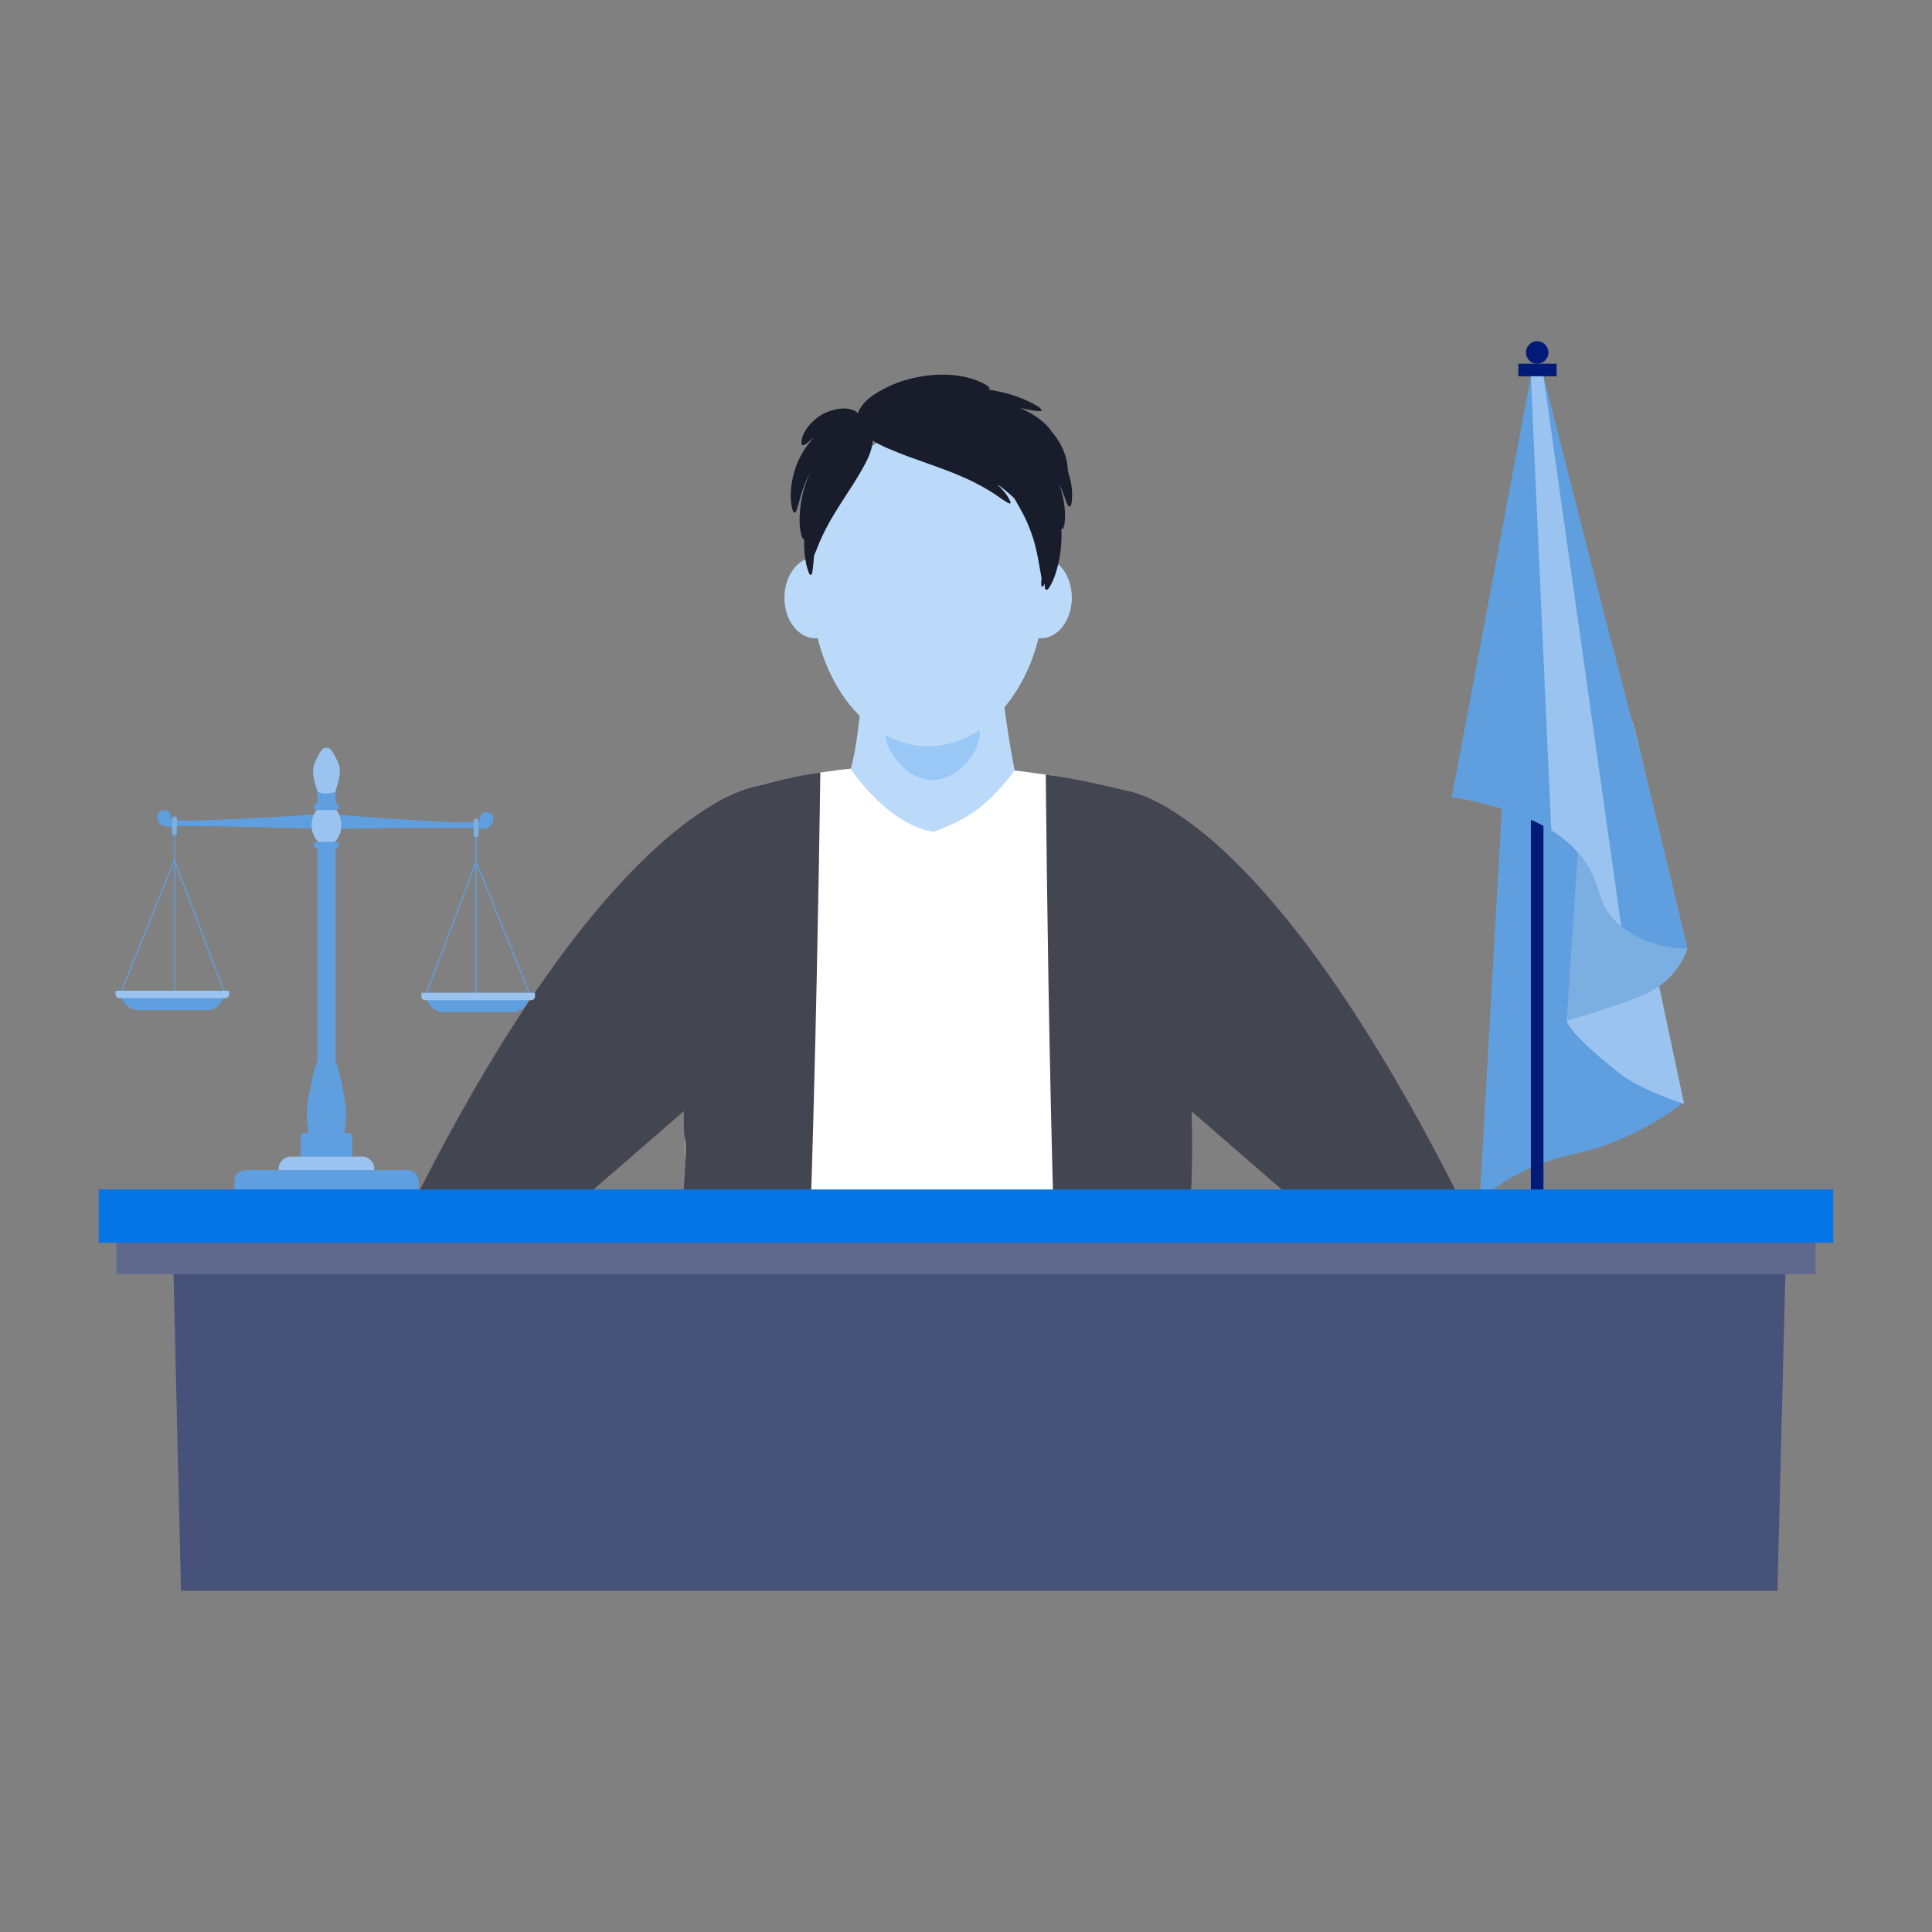 <svg xmlns="http://www.w3.org/2000/svg" enable-background="new 0 0 850 850" viewBox="0 0 850 850" id="Lawyerisathisdesk"><rect x="0" y="0" width="850" height="850" fill="#808080" stroke="none"/><path fill="#bbdafa" d="M380.43,282.98c0,0-1.23,38.14-6.12,55.23l-38.64,26.95l145.45,21.77L446.44,339c0,0-10.47-51.14-4.98-70.06
			C446.95,250.02,380.43,282.98,380.43,282.98z" class="colorfac7bb svgShape"></path><path fill="#ffffff" d="M519.82,682.3c0,0-57.79,11.19-110.52,11.19c-23,0-47.98-2.52-67.88-5.19c-21.99-2.92-37.77-6.01-37.77-6.01
			s-11.72,1.02-4.8-56.75c5.26-43.96,3.61-83.66,2.44-124.5c-0.13-4.54-0.04-9.91,0.24-15.89c2.25-47.61,16.65-133.34,27.62-137.94
			c0,0,16.32-6.07,45.15-9.02c0,0.56,16.73,25.02,36.59,27.77c12.34-4.88,22.03-9.04,35.53-26.97c17.1,1.99,35.75,5.38,55.7,10.74
			c0,0,2.07,9.08,9.91,166.63C515.15,578.78,536.46,682.51,519.82,682.3z" class="colorffffff svgShape"></path><path fill="#434651" d="M247.89 534.77c-1.38 1.15 3.43 13.06 10.51 28.58 14.57 31.89 38.78 79 38.78 79-3.5 13.29-7.35 21.51-7.35 21.51-40.72-31.99-66.97-59.21-83.73-80.08-23.56-29.36-28.39-46.19-28.39-46.19 90.66-184.55 154.47-191.35 154.47-191.35l-7.54 121.96C324.64 468.2 252.08 531.28 247.89 534.77zM536.02 657.85c-13.51 27.05-64.48 26.07-64.48 26.07-9.36-71.86-11.43-343.07-11.43-343.07 17.24 2.07 40.15 8.25 40.15 8.25 16.55 32.01 22.41 91.95 23.85 134.18.79 23.65.21 41.75-.66 46.29-1.29 6.74.34 38.89 2.83 75.55C530.14 662.33 536.02 657.85 536.02 657.85z" class="color434351 svgShape"></path><path fill="#434651" d="M360.91,339.91c0,0-3.42,272.15-12.77,344.01c0,0-50.95,0.98-64.47-26.06c0,0,20.93-139.53,17.63-156.8
			c-2.3-12.03,3.67-110.95,25.7-153.45C327,347.61,346.28,341.63,360.91,339.91z" class="color434351 svgShape"></path><path fill="#bbdafa" d="M292.34,644.67c0,0,21.97-20.34,30.92-8.95c8.95,11.39,10.58,29.29,3.66,28.07
			c-6.92-1.22-21.15-7.73-23.19-4.48c-2.03,3.25-11.15,9.48-13.91,4.54C287.05,658.91,292.34,644.67,292.34,644.67z" class="colorfac7bb svgShape"></path><path fill="#bbdafa" d="M297.17,642.35c-3.5,13.29-7.35,21.51-7.35,21.51c-40.72-31.99-66.97-59.21-83.73-80.08
			c12.63-0.94,31.08-5.46,52.3-20.42C272.97,595.25,297.17,642.35,297.17,642.35z" class="colorfac7bb svgShape"></path><path fill="#434651" d="M647.34,537.59c0,0-4.83,16.83-28.39,46.19c-16.76,20.87-43.01,48.09-83.73,80.08c0,0-3.84-8.22-7.35-21.51
			c0,0,24.2-47.1,38.78-79c7.08-15.53,11.89-27.44,10.51-28.58c-3.26-2.71-47.58-41.22-67.35-58.39c-5.74-4.99-9.4-8.18-9.4-8.18
			l-4.53-120.15C495.88,348.04,556.68,353.04,647.34,537.59z" class="color434351 svgShape"></path><path fill="#bbdafa" d="M532.7,644.67c0,0-21.97-20.34-30.92-8.95c-8.95,11.39-10.58,29.29-3.66,28.07
			c6.92-1.22,21.16-7.73,23.19-4.48c2.03,3.25,11.15,9.48,13.91,4.54C537.99,658.91,532.7,644.67,532.7,644.67z" class="colorfac7bb svgShape"></path><path fill="#bbdafa" d="M527.87,642.35c3.5,13.29,7.35,21.51,7.35,21.51c40.72-31.99,66.97-59.21,83.73-80.08
			c-12.63-0.94-31.08-5.46-52.3-20.42C552.07,595.25,527.87,642.35,527.87,642.35z" class="colorfac7bb svgShape"></path><path fill="#9ac8f6" d="M431.12,322.75c0,7.49-9.32,20.41-20.81,20.41c-11.49,0-20.81-12.91-20.81-20.41
			c0-7.49,9.32-13.57,20.81-13.57C421.81,309.18,431.12,315.26,431.12,322.75z" class="colorf6a29a svgShape"></path><path fill="#bbdafa" fill-rule="evenodd" d="M372.35,262.99c0,9.85-6.1,17.84-13.62,17.84c-7.52,0-13.62-7.99-13.62-17.84
						c0-9.85,6.1-17.84,13.62-17.84C366.25,245.15,372.35,253.14,372.35,262.99z" clip-rule="evenodd" class="colorfac7bb svgShape"></path><path fill="#bbdafa" fill-rule="evenodd" d="M367.79,262.99c0,6.55-4.06,11.87-9.06,11.87c-5.01,0-9.06-5.31-9.06-11.87c0-6.55,4.06-11.87,9.06-11.87
						C363.74,251.12,367.79,256.44,367.79,262.99z" clip-rule="evenodd" class="colorfac7bb svgShape"></path><ellipse cx="457.94" cy="262.99" fill="#bbdafa" fill-rule="evenodd" clip-rule="evenodd" rx="13.62" ry="17.84" class="colorfac7bb svgShape"></ellipse><path fill="#bbdafa" fill-rule="evenodd" d="M467,262.99c0,6.55-4.06,11.87-9.06,11.87c-5.01,0-9.06-5.31-9.06-11.87c0-6.55,4.06-11.87,9.06-11.87
						C462.94,251.12,467,256.44,467,262.99z" clip-rule="evenodd" class="colorfac7bb svgShape"></path><ellipse cx="408.33" cy="257.97" fill="#bbdafa" fill-rule="evenodd" clip-rule="evenodd" rx="51.35" ry="70.34" class="colorfac7bb svgShape"></ellipse><path fill="#191d2b" d="M348.77,210.21c-0.7,3.27-1.04,6.66-0.82,10c0.03,0.48,0.69,6.31,1.86,5.27c0.82-0.73,1.07-2.34,1.35-3.33
				c0.43-1.51,0.84-3.02,1.3-4.52c1.04-3.39,2.29-6.71,3.96-9.83c-3.18,7.04-4.8,14.57-4.63,22.29c0.06,0.82,0.56,7.46,1.99,7.07
				c-0.03,4.63,0.2,9.47,1.74,13.87c0.13,0.38,0.59,2.04,1.21,1.92c0.59-0.11,0.69-1.59,0.76-2.02c0.33-2.18,0.47-4.4,0.67-6.59
				c0.88-1.74,1.48-3.62,2.24-5.41c0.88-2.08,1.84-4.13,2.87-6.14c2.31-4.49,4.99-8.77,7.74-13.01c2.8-4.32,5.66-8.62,8.19-13.1
				c2.23-3.95,4.45-8.19,4.79-12.8c2,1.2,4.05,2.25,6.18,3.19c12.54,5.53,25.93,8.88,38.22,15.03c2.71,1.36,5.37,2.83,7.93,4.44
				c2.26,1.41,4.37,3.06,6.66,4.42c0.25,0.15,1.26,0.85,1.54,0.42c0.26-0.39-0.22-1.19-0.39-1.53c-1.31-2.58-3.42-4.84-5.49-6.83
				c2.29,1.55,4.39,3.29,6.46,5.12c-0.01-0.01,0.05,0.05-0.02-0.03c0.43,0.44,0.87,0.87,1.3,1.32c1.43,2.64,3.01,5.17,4.33,7.86
				c1.5,3.06,2.76,6.23,3.8,9.48c1.85,5.79,2.62,11.68,3.74,17.62c-0.08,1.08-0.35,2.49,0.02,3.55c0.31,0.89,1.18-0.87,1.3-1.09
				c0.02-0.01,0.03-0.02,0.05-0.03c0.01,0.55-0.12,2.48,0.66,2.68c0.83,0.2,1.77-1.72,2.08-2.28c1.21-2.19,2.03-4.6,2.7-7
				c1.58-5.71,2.19-11.69,1.89-17.6c0.96,0.81,1.36-2.08,1.43-2.53c0.2-1.38,0.22-2.78,0.21-4.17c-0.25-4.42-1.08-8.71-2.57-12.89
				c1.02,2.09,1.86,4.25,2.66,6.44c0.17,0.46,1.05,3.7,1.92,3.37c0.98-0.37,1-2.93,1.05-3.71c0.12-1.9,0-3.81-0.29-5.69
				c-0.18-1.14-0.41-2.27-0.7-3.39c-0.29-1.13-0.82-2.25-0.87-3.41c-0.09-1.97-0.43-3.92-0.99-5.81c-1.2-4.09-3.34-7.71-6.11-10.92
				c-0.46-0.77-1.04-1.44-1.62-2.12c-3.36-3.66-7.69-6.32-12.22-8.28c2.73,0.49,5.58,1.31,8.37,1.38c0.39,0.01,1.37-0.02,0.94-0.67
				c-0.75-1.14-2.47-1.96-3.64-2.6c-6.07-3.33-13.09-5.17-19.88-6.29c2.12-0.31-1.08-2.16-1.67-2.49
				c-8.87-4.59-19.94-4.78-29.54-2.87c-4.56,0.91-9.12,2.37-13.28,4.47c-3.46,1.74-6.79,3.61-9.53,6.4
				c-1.37,1.48-2.59,3.13-3.22,5.07c-0.87-1.26-2.74-1.8-4.15-2.06c-3.87-0.57-7.8,0.66-11.26,2.28c-3.8,2.3-6.85,5.19-8.69,9.31
				c-0.24,0.65-1.6,4.88,0.28,4.4c0.8-0.2,1.49-0.91,2.12-1.42c0.78-0.62,1.51-1.32,2.34-1.88
				C353.35,197.44,350.21,203.6,348.77,210.21C347.82,214.62,349.25,208,348.77,210.21z" class="color2b2419 svgShape"></path><g fill="#000000" class="color000000 svgShape"><path fill="#609fdf" d="M665.59,270.23l-14.6,258.25c0,0,12.68-14.52,42.39-20.96c26.61-5.77,46.52-21.88,46.52-21.88
				l-50.58-220.37L665.59,270.23z" class="colordfb560 svgShape"></path><path fill="#9ac4ef" d="M689.32,449.09c0,0,0,4.77,22.98,22.95c9.87,7.81,28.64,13.6,28.64,13.6L703.04,307.3L689.32,449.09z" class="colorefd29a svgShape"></path><path fill="#7baee1" d="M700.96,270.23l-11.64,178.86c0,0,15.71-4.34,32.52-10.86c16.8-6.52,20.56-20.89,20.56-20.89l-23.69-98.59
					L700.96,270.23z" class="colore1c27b svgShape"></path><rect width="5.54" height="453.33" x="673.52" y="163.14" fill="#021b79" class="color284386 svgShape"></rect><path fill="#313131" d="M701.59,625.49h-50.6v-1.58c0-4.11,3.33-7.44,7.44-7.44h35.72c4.11,0,7.44,3.33,7.44,7.44V625.49z" class="color313131 svgShape"></path><rect width="16.84" height="5.53" x="668" y="160.02" fill="#021b79" class="color284386 svgShape"></rect><path fill="#021b79" d="M681.24,155.08c0,2.73-2.22,4.95-4.95,4.95c-2.73,0-4.95-2.22-4.95-4.95c0-2.73,2.22-4.95,4.95-4.95
					C679.02,150.13,681.24,152.34,681.24,155.08z" class="color284386 svgShape"></path><path fill="#609fdf" d="M742.4,417.33c0,0-15.41,1.03-29.15-9.88c-13.74-10.93-5.92-20.42-22.68-36.12
				c-2.38-2.22-5.12-4.23-8.07-6.02c-17.91-10.97-43.76-14.59-43.76-14.59l34.78-185.18h5.55l0.02,0.08
				c0.82,3.27,27.53,108.33,35.75,139.39C724.63,342.12,742.4,417.33,742.4,417.33z" class="colordfb560 svgShape"></path><path fill="#9ac4ef" d="M713.25,407.45c-13.74-10.93-5.92-20.42-22.68-36.12c-2.38-2.22-5.12-4.23-8.07-6.02l-8.98-199.76h5.55
				l0.02,0.08L713.25,407.45z" class="colorefd29a svgShape"></path><g fill="#000000" class="color000000 svgShape"><polygon fill="#609fdf" points="232.57 436.88 209.49 379.87 187.98 436.87 187.5 436.69 209.47 378.46 233.05 436.68" class="colordfb560 svgShape"></polygon><rect width=".52" height="70.03" x="209.22" y="368.38" fill="#609fdf" class="colordfb560 svgShape"></rect><path fill="#609fdf" d="M225.31 445.32c-5.69 0-24.39 0-30.07 0-4.14 0-7.5-3.36-7.5-7.5v-1.03h45.07c0 0 0 .4 0 1.03C232.81 441.96 229.46 445.32 225.31 445.32zM143.17 357.97c0 0 64.61 5.4 67.86 3.49 0 0-.33-4.69 3.61-4.05 3.67.59 3.6 7.72-3.34 7.13-9.29-.78-65.04.13-65.04.13L143.17 357.97z" class="colordfb560 svgShape"></path><path fill="#7baee1" d="M209.48,368.38L209.48,368.38c-0.6,0-1.09-0.49-1.09-1.09v-6.15c0-0.6,0.49-1.09,1.09-1.09l0,0
						c0.6,0,1.09,0.49,1.09,1.09v6.15C210.57,367.89,210.09,368.38,209.48,368.38z" class="colore1c27b svgShape"></path><path fill="#9ac4ef" d="M233.75,440.04h-46.74c-0.9,0-1.63-0.73-1.63-1.63v-1.63h49.99v1.63
						C235.38,439.31,234.65,440.04,233.75,440.04z" class="colorefd29a svgShape"></path><polygon fill="#609fdf" points="53.65 436.14 53.17 435.95 76.75 377.73 76.98 378.34 98.72 435.96 98.24 436.14 76.73 379.14" class="colordfb560 svgShape"></polygon><rect width=".52" height="70.03" x="76.48" y="367.48" fill="#609fdf" class="colordfb560 svgShape"></rect><path fill="#609fdf" d="M60.91 444.42c5.69 0 24.39 0 30.07 0 4.14 0 7.5-3.36 7.5-7.5v-1.03H53.41c0 0 0 .4 0 1.03C53.41 441.06 56.77 444.42 60.91 444.42zM143.96 357.97c0 0-65.51 4.5-68.76 2.59 0 0 .33-4.69-3.61-4.05-3.67.59-3.6 7.72 3.34 7.13 9.29-.78 65.94 1.03 65.94 1.03L143.96 357.97z" class="colordfb560 svgShape"></path><path fill="#7baee1" d="M76.74,367.48L76.74,367.48c0.6,0,1.09-0.49,1.09-1.09v-6.15c0-0.6-0.49-1.09-1.09-1.09l0,0
						c-0.6,0-1.09,0.49-1.09,1.09v6.15C75.65,366.99,76.14,367.48,76.74,367.48z" class="colore1c27b svgShape"></path><path fill="#9ac4ef" d="M52.47,439.14h46.74c0.9,0,1.63-0.73,1.63-1.63v-1.63H50.85v1.63C50.85,438.41,51.57,439.14,52.47,439.14z
						" class="colorefd29a svgShape"></path><path fill="#609fdf" d="M152.04,494.35c-0.59,7.85-2.25,7.5-2.25,7.5h-12.31c0,0-1.65,0.35-2.25-7.5
					c-0.2-2.68-0.29-5.13-0.14-6.85c0.29-3.19,1.32-8.63,2.33-13.06c1.07-4.7,2.12-8.27,2.23-6.77V348.39
					c0-0.31-0.05-0.62-0.16-0.91c-0.52-1.47-2.13-6.35-1.63-9.7c0.33-2.16,2.01-5.21,3.47-7.53c1.06-1.69,3.52-1.69,4.59,0
					c1.46,2.33,3.14,5.37,3.47,7.53c0.5,3.34-1.11,8.23-1.63,9.7c-0.1,0.29-0.16,0.59-0.16,0.91v119.28
					c0.12-1.5,1.16,2.06,2.23,6.77c1.02,4.43,2.05,9.87,2.33,13.06C152.32,489.22,152.24,491.67,152.04,494.35z" class="colordfb560 svgShape"></path><path fill="#9ac4ef" d="M150.17,362.99c0,4.87-2.92,8.81-6.53,8.81s-6.53-3.94-6.53-8.81c0-4.87,2.92-8.81,6.53-8.81
					S150.17,358.12,150.17,362.99z" class="colorefd29a svgShape"></path><g fill="#000000" class="color000000 svgShape"><path fill="#609fdf" d="M147.63,356.37h-8c-0.82,0-1.49-0.67-1.49-1.49l0,0c0-0.82,0.67-1.49,1.49-1.49h8
					c0.82,0,1.49,0.67,1.49,1.49l0,0C149.12,355.7,148.46,356.37,147.63,356.37z" class="colordfb560 svgShape"></path></g><g fill="#000000" class="color000000 svgShape"><path fill="#609fdf" d="M147.63,373.34h-8c-0.82,0-1.49-0.67-1.49-1.49l0,0c0-0.82,0.67-1.49,1.49-1.49h8
					c0.82,0,1.49,0.67,1.49,1.49l0,0C149.12,372.68,148.46,373.34,147.63,373.34z" class="colordfb560 svgShape"></path></g><g fill="#000000" class="color000000 svgShape"><path fill="#609fdf" d="M155.03,510.07h-22.78v-9.66c0-1.08,0.87-1.95,1.95-1.95h18.88c1.08,0,1.95,0.87,1.95,1.95V510.07z" class="colordfb560 svgShape"></path></g><g fill="#000000" class="color000000 svgShape"><path fill="#9ac4ef" d="M164.66,518.09h-42.06v-3.86c0-2.96,2.4-5.36,5.36-5.36h31.33c2.96,0,5.36,2.4,5.36,5.36V518.09z" class="colorefd29a svgShape"></path></g><g fill="#000000" class="color000000 svgShape"><path fill="#609fdf" d="M184.16,524h-81.05v-4.31c0-2.71,2.2-4.91,4.91-4.91h71.23c2.71,0,4.91,2.2,4.91,4.91V524z" class="colordfb560 svgShape"></path></g><g fill="#000000" class="color000000 svgShape"><path fill="#9ac4ef" d="M147.76,347.48c-0.1,0.29-0.16,0.59-0.16,0.91c0,0-1.37,0.7-4.36,0.7c-2.13,0-3.58-0.7-3.58-0.7
					c0-0.31-0.05-0.62-0.16-0.91c-0.52-1.47-2.13-6.35-1.63-9.7c0.33-2.16,2.01-5.21,3.47-7.53c1.06-1.69,3.52-1.69,4.59,0
					c1.46,2.33,3.14,5.37,3.47,7.53C149.89,341.13,148.28,346.02,147.76,347.48z" class="colorefd29a svgShape"></path></g></g><g fill="#000000" class="color000000 svgShape"><polygon fill="#47527a" points="785.51 560.2 76.33 560.2 79.64 699.87 782 699.87" class="color7a5647 svgShape"></polygon><rect width="747.51" height="21.86" x="51.25" y="538.75" fill="#5f698e" class="color8e6e5f svgShape"></rect><rect width="763.1" height="23.42" x="43.45" y="523.32" fill="#0575e6" class="colora4897d svgShape"></rect></g></g></svg>